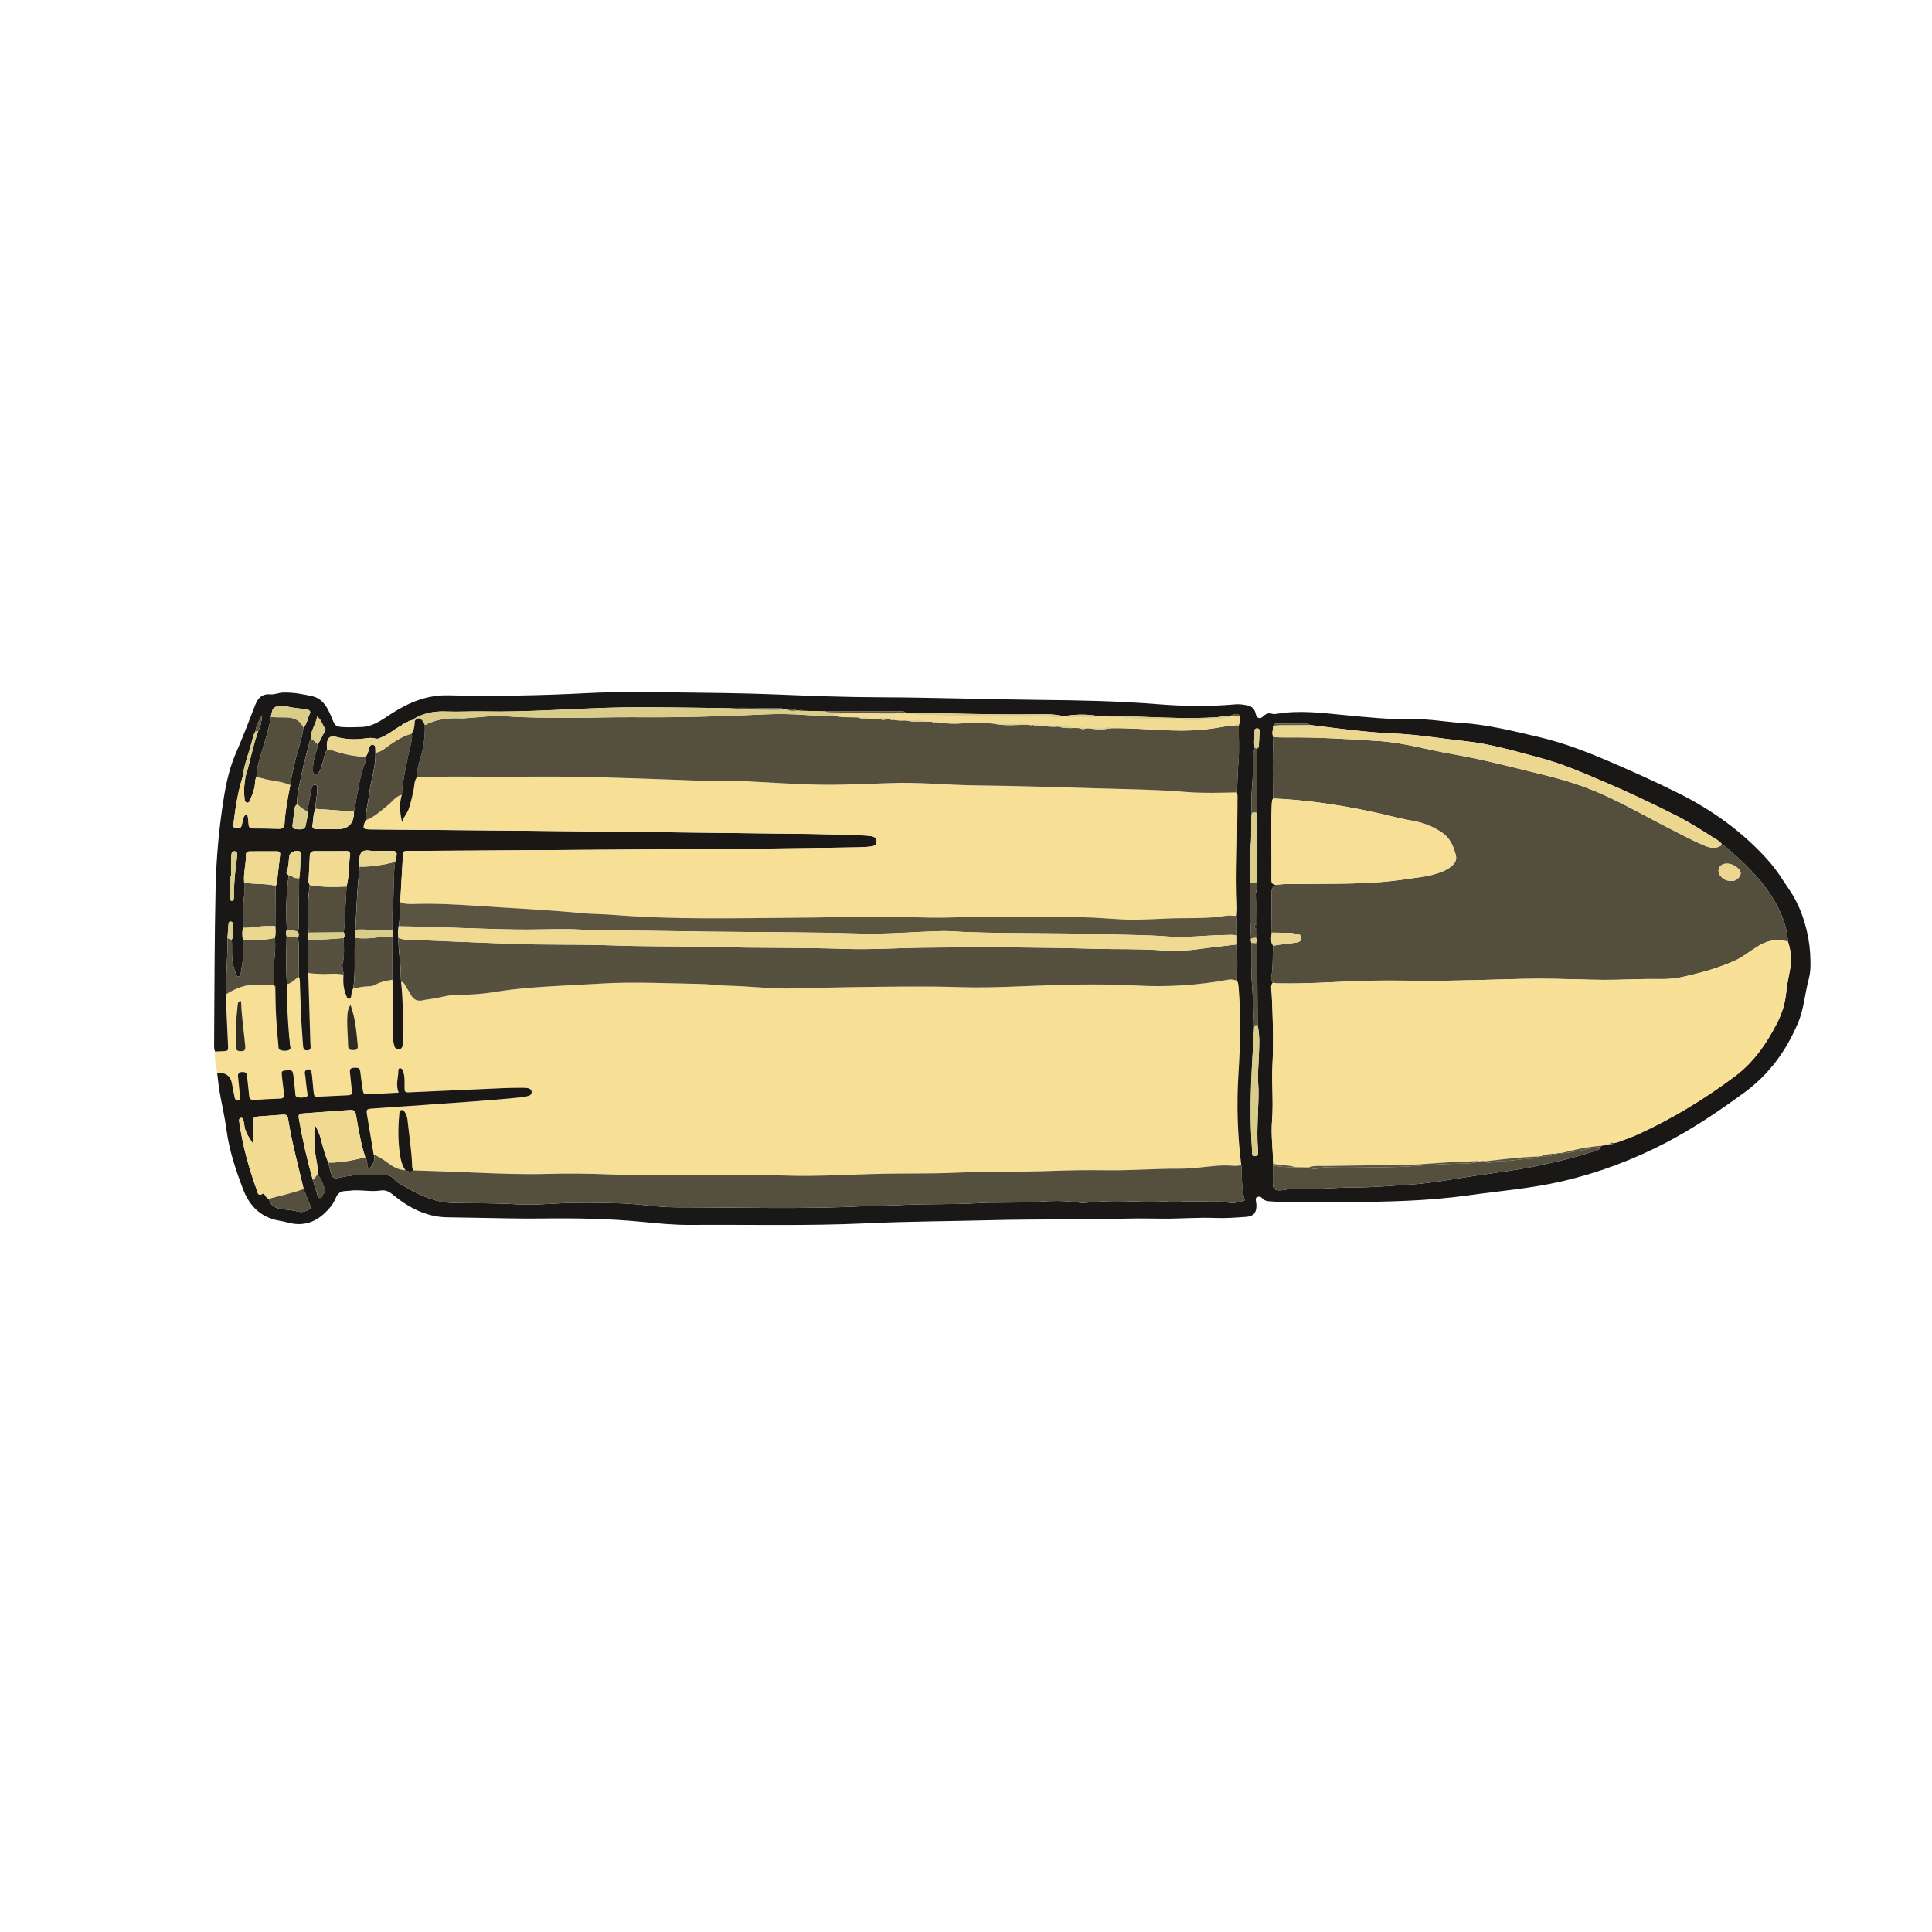 <?xml version="1.0" encoding="UTF-8"?><svg id="Capa_1" xmlns="http://www.w3.org/2000/svg" width="875.95mm" height="875.95mm" viewBox="0 0 2483 2483"><defs><style>.cls-1{fill:#554f3d;}.cls-1,.cls-2,.cls-3,.cls-4,.cls-5,.cls-6,.cls-7,.cls-8,.cls-9,.cls-10,.cls-11,.cls-12,.cls-13,.cls-14,.cls-15{stroke-width:0px;}.cls-2{fill:#f8e096;}.cls-3{fill:#2e2b22;}.cls-4{fill:#dacc89;}.cls-5{fill:#55503e;}.cls-6{fill:#5a5441;}.cls-7{fill:#f7df96;}.cls-8{fill:#534e3d;}.cls-9{fill:#56503e;}.cls-10{fill:#f0da92;}.cls-11{fill:#ecd791;}.cls-12{fill:#191816;}.cls-13{fill:#f2db93;}.cls-14{fill:#f7e096;}.cls-15{fill:#544f3d;}</style></defs><path class="cls-14" d="M279.17,1379.24c-1.23-9.25-4.18-18.34-2.75-27.85,2.98-.13,5.96-.24,8.93-.38,8.21-.36,8.09-.36,7.7-8.32-1.05-21.52-1.99-43.05-2.98-64.58,12.86-8.14,26.37-13.75,42.12-12.32,6.57.6,13.23.09,19.85.09l.07.06c-.09,1.26.7,1.87,1.71,2.31.28,11.95.28,23.91.91,35.84.68,12.92,1.88,25.82,2.98,38.71.21,2.52-.29,5.81,2.89,6.8,3.5,1.09,7.48,1.28,10.76-.14,3.66-1.58,1.17-5.26,1.17-7.99,0-2.97-.58-5.94-.83-8.92-1.93-22.49-3.21-45-2.9-67.58,6.3-1.33,10.13-6.66,15.47-9.56,1.57,4.16,1.15,8.55,1.33,12.85.6,14.3.91,28.61,1.63,42.91.55,10.97,1.61,21.91,2.28,32.87.24,3.99,1.54,6.31,6.02,5.79,4.62-.53,3.6-3.89,3.59-6.76,0-1-.19-1.99-.22-2.99-.91-29.94-1.81-59.87-2.71-89.81,4.85,1.21,9.81,1,14.74,1.35,10.19.72,20.47-1.48,30.58,1.03,0,1.32.05,2.65-.03,3.96-.52,8.04.63,15.81,3.81,23.24.76,1.76,1.32,4.13,3.83,3.72,1.79-.3,2.22-2.28,2.44-3.93.43-3.28.87-6.55,2.55-9.49,6.9-.89,13.67-2.7,20.75-2.53,2.52.06,5.29-.95,7.58-2.16,6.91-3.64,14.36-5.12,21.94-6.24,1.61,4.87,1.08,9.91.86,14.84-.87,18.93-.55,37.85,0,56.77.09,2.98-.08,6.09.71,8.9,1.01,3.57.86,8.84,6.39,8.69,5.49-.14,5.3-5.09,5.8-8.9.44-3.28.58-6.64.46-9.95-.84-22.57-.41-45.19-2.98-67.68,3.23.2,4.22,2.86,5.58,5.11,2.24,3.7,4.67,7.31,6.66,11.14,3.63,7.02,9.18,9.15,16.62,7.26,1.61-.41,3.26-.72,4.91-.9,14.23-1.5,27.98-6.66,42.42-6.22,13.4.41,26.59-.97,39.79-2.76,8.57-1.16,17.1-2.71,25.69-3.7,37.73-4.32,75.7-5.36,113.57-7.68,43.25-2.64,86.55-.35,129.82.4,11.3.2,22.58,2.01,33.88,2.22,27.97.51,55.79,4.25,83.81,3.6,24.97-.57,49.95-1.36,74.91-1.67,46.96-.58,93.96-1.56,140.91-.03,25.34.82,50.61.02,75.89-1,50.27-2.04,100.57-3.81,150.83-1.07,39.81,2.17,79.16-.34,118.27-7.62,3.91-.73,7.17.54,10.7,1.23,1.62,2.65,1.86,5.6,2.11,8.61,3.09,36.92,2.16,73.85-.19,110.74-2.5,39.33-1.33,78.51,3.57,117.6-4.86,1.84-9.89,1.08-14.84.84-7.01-.35-13.96-.08-20.94.64-14.56,1.49-29.11,3.44-43.76,3.37-30.98-.15-61.88,2.46-92.87,2.02-22.97-.32-45.98-.09-68.94.76-42.58,1.58-85.2.6-127.79,2.46-31.25,1.36-62.58.6-93.87,1.28-41.58.9-83.11,3.77-124.76,2.26-28.61-1.04-57.28-1.03-85.92-.91-45.96.19-91.93,1.38-137.87-.52-26.63-1.1-53.26-1.42-79.88-.67-31.64.89-63.21-.36-94.8-1.71-25.93-1.11-51.87-1.88-77.8-2.8-.97-1.75-1.59-3.54-1.65-5.62-.55-19.56-3.84-38.85-5.81-58.26-.33-3.31-1.06-6.54-2.71-9.5-1.14-2.04-2.36-4.46-4.99-4.18-2.99.33-2.79,3.21-3,5.44-1.64,17.55-1.65,35.07.98,52.53,1.04,6.92,2.94,13.6,6.95,19.49-7.78-.55-14.65-3.58-20.74-8.21-6.3-4.79-13.01-8.82-20.09-12.29-2.75-16.43-5.57-32.84-8.22-49.28-1.43-8.83-1.31-9,7.37-9.63,22.93-1.66,45.87-3.1,68.8-4.78,40.86-2.99,81.77-5.43,122.52-9.72,2.96-.31,5.91-.99,8.78-1.78,2.5-.68,4.02-2.64,3.82-5.2-.19-2.59-2.17-4.14-4.6-4.61-2.27-.44-4.63-.56-6.95-.54-7.66.04-15.33.02-22.98.36-40.27,1.74-80.54,3.61-120.82,5.38-8.09.36-8,.24-7.96-7.63.04-6.98.45-14.04-2.36-20.7-.67-1.58-1.86-2.8-3.83-2.45-1.74.31-1.74,1.87-1.76,3.11-.11,9.16-3.8,18.23.46,28.16-13.41.7-25.67,1.42-37.93,1.94-7.28.3-7.46.12-8.66-7.58-1.12-7.24-1.99-14.51-2.9-21.78-.68-5.41-4.57-4.61-8.27-4.54-3.84.07-5.4,1.82-4.97,5.63.78,6.95,1.45,13.91,2.18,20.86.9,8.48.91,8.54-7.18,8.97-11.31.6-22.63,1.11-33.94,1.62-6.86.3-6.97.28-7.82-6.89-.74-6.28-1.1-12.61-1.78-18.9-.86-8.03-2.22-10.07-6.13-8.89-5.32,1.61-2.7,6.08-2.49,9.24.46,6.97,1.6,13.89,2.42,20.84.19,1.58.88,3.75-.8,4.51-3.71,1.66-7.83,1.65-11.72.88-3.49-.69-2.76-4.09-3.05-6.6-.82-6.95-1.37-13.93-2.28-20.86-.97-7.35-1.77-7.8-9.92-6.98-5.39.55-5.63.89-4.78,8.31.83,7.28,1.65,14.57,2.66,21.83.61,4.36-1.1,5.92-5.43,6.06-10.98.36-21.97.96-32.93,1.72-4.9.34-6.33-1.94-6.66-6.39-.6-7.96-1.84-15.88-2.44-23.84-.31-4.19-1.87-5.79-6.18-5.69-4.41.1-5.97,1.85-5.5,6.08.94,8.6,1.8,17.22,2.6,25.84.19,2.03-.03,4.14-2.69,4.48-2.37.3-3.76-.99-4.21-3.24-1.19-5.87-2.43-11.74-3.44-17.65q-2.74-15.95-19.1-13.99ZM308.82,1286.18c-3.32,1.3-3.28,4.45-3.53,6.79-1.04,9.87-1.88,19.79-2.27,29.7-.29,7.62.32,15.26.31,22.89,0,3.77,1.49,5.35,5.31,5.37,5.73.04,7.04-.85,6.48-6.97-1.71-18.83-4.65-37.55-5.27-56.48-.01-.45-.69-.89-1.05-1.31ZM450.55,1291.61c-3.65,5.05-3.76,9.36-4.06,13.58-.92,13.01.77,25.96.91,38.95.06,5.54,3.41,5.38,7.34,5.4,4.8.02,5.38-2.64,5.01-6.51-1.65-16.87-2.87-33.82-9.19-51.43Z"/><path class="cls-12" d="M396.18,1250.27c.9,29.94,1.8,59.87,2.71,89.81.03,1,.21,1.99.22,2.99.01,2.88,1.02,6.23-3.59,6.76-4.48.51-5.77-1.81-6.02-5.79-.67-10.96-1.73-21.9-2.28-32.87-.71-14.29-1.03-28.61-1.63-42.91-.18-4.3.24-8.68-1.33-12.85-.1-5.6-.12-11.2-.31-16.8-.38-11.18.83-22.4-.92-33.54,1.1-2.68,1.43-5.32-.32-7.88,1.68-3.77,1.12-7.78,1.17-11.71.22-18.46.4-36.92.59-55.38.21-.33.21-.65-.02-.98,1.97-10.18.96-20.58,2.36-30.8.18-1.33.33-2.62-.91-3.6-3.99-3.17-13.1.12-13.97,5.01-1.21,6.79-.5,13.87-3.49,20.4-1.02,2.23,1.01,3.57,2.69,4.7-3.42,23.23-3.78,46.56-2.44,69.95-1.43,2.87-1.28,5.79-.28,8.74-.46,20.49-1.16,40.98.38,61.45-.31,22.58.98,45.1,2.9,67.58.26,2.98.83,5.95.83,8.92,0,2.73,2.49,6.41-1.17,7.99-3.28,1.42-7.26,1.23-10.76.14-3.18-.99-2.68-4.29-2.89-6.8-1.09-12.9-2.3-25.79-2.98-38.71-.62-11.93-.63-23.89-.91-35.84.15-1.31-.33-2.14-1.71-2.3,0,0-.07-.06-.07-.06.15-11.29-.56-22.67.71-33.83,1.02-8.99,1.29-17.8.61-26.74,1.12-5,.73-10.05.47-15.09.09-17.3.17-34.61.26-51.91.56-.8,1.53-1.56,1.63-2.42,1.49-12.49,2.86-25,4.28-37.5.34-3.01-1.2-4.28-4.01-4.28-11.6,0-23.2.06-34.81.03-3.19,0-5.09,1.21-5.06,4.59.13,11.94-3.49,23.64-2.3,35.64-.02,6.25.64,12.59-.19,18.73-1.78,13.09-1.89,26.17-1.33,39.31-1.14,5.1-1.1,10.21-.12,15.33-.09,7.99-.45,16-.18,23.98.23,6.76-2.32,13.09-2.42,19.77-.02,1.61-1.05,3.29-2.92,3.56-2.09.3-2.88-1.53-3.41-3.01-1.22-3.43-2.25-6.94-3.21-10.45-3.04-11.1-1.24-22.53-2.17-33.77,3.07-6.22,1.46-12.89,1.75-19.37.09-2-.95-4.12-3.33-4-2.62.13-2.52,2.62-2.69,4.5-.49,5.56-.85,11.13-1.26,16.7.37,24.19-1.95,48.3-2.27,72.47.99,21.53,1.93,43.06,2.98,64.58.39,7.97.51,7.96-7.7,8.32-2.98.13-5.96.25-8.93.38-1.26-2.83-1.26-5.86-1.23-8.85.54-67.3.41-134.62,1.94-201.9.9-39.27,4.56-78.47,10.86-117.33,3.1-19.11,7.53-37.79,15.32-55.71,8.76-20.15,16.68-40.66,24.56-61.18,3.63-9.46,8.86-15.04,19.96-14.07,5.13.45,10.46-2.07,15.73-2.26,13.06-.47,25.94,1.94,38.53,4.87,9.03,2.1,15.34,9.04,19.64,17.24,2.62,5,4.7,10.3,6.86,15.53,1.52,3.68,3.72,5.75,8.01,6.31,8.96,1.16,17.81.45,26.76.33,15.61-.21,26.61-8.63,38.57-16.43,22.58-14.73,46.31-25.03,74.57-24.34,59.28,1.45,118.58.25,177.83-2.8,37.28-1.92,74.63-1.43,111.94-.97,43.97.54,87.97.87,131.9,2.68,43.62,1.8,87.24,3.45,130.89,3.6,69.64.24,139.24,2.74,208.88,3.4,49.57.47,99.23,1.43,148.77,5.42,33.52,2.7,67.22,3.27,100.83.29,5.03-.45,9.91.21,14.86,1.16,6.32,1.21,9.97,4.32,11.38,10.8,1.32,6.08,5.35,7.53,9.69,3.4,3.58-3.4,6.89-4.72,11.62-3.23,1.8.57,3.99.32,5.93,0,28.66-4.8,57.16-1.25,85.69,1.52,30.17,2.93,60.32,6.09,90.74,5.47,20.02-.41,39.82,3.38,59.76,4.63,34.45,2.17,67.7,10.52,101.12,18.37,31.3,7.35,60.96,18.85,90.43,31.47,30.03,12.85,59.77,26.29,88.95,40.87,42.67,21.31,80.97,48.82,113.17,84.3,8.07,8.89,15.13,18.6,21.61,28.72,2.7,4.2,5.55,8.3,8.31,12.46,10.39,15.71,17.03,32.95,21.34,51.23,3.08,13.05,4.58,26.22,4.7,39.6.07,7.37-.17,14.71-2.1,21.83-5.14,18.94-6.25,38.88-14.03,57.16-15.17,35.63-37.13,65.89-68.71,89.02-32.3,23.66-65.35,46.03-100.9,64.56-42.73,22.28-87.43,39.03-134.51,49.85-39.11,8.99-78.98,12.13-118.55,17.7-52.94,7.46-106.18,8.58-159.52,8.69-24.97.05-49.95,1.03-74.93.42-7.98-.2-15.95-1-23.92-1.51-3.2-.2-5.63-1.78-7.75-4.07-1.83-1.99-4.28-2.14-6.43-1.06-2.14,1.07-1.56,3.4-1.3,5.38.21,1.65.54,3.3.57,4.96.17,9.64-3.61,14.3-13.39,14.98-12.94.9-25.95,1.96-38.88,1.43-22.36-.91-44.63.99-66.94.89-15.33-.07-30.67-.51-45.98-.09-58.61,1.6-117.25.51-175.88,2.03-53.28,1.38-106.6,1.51-159.85,3.99-75.61,3.53-151.26,1.54-226.88,2.06-20.65.14-41.26-1.91-61.82-3.92-43.18-4.23-86.45-4.85-129.8-4.28-29.64.38-59.3-.64-88.96-1.04-10.65-.15-21.31-.27-31.96-.51-26.99-.61-49.39-12.56-69.56-29.19-5.05-4.16-9.48-6.22-16.05-5.21-12.91,1.99-25.93-1.53-38.91.14-1.98.25-3.98.34-5.98.44-5.87.27-9.83,2.8-12.15,8.54-1.72,4.27-4.14,8.45-7.06,12-14.14,17.19-31.47,26.16-54.31,20.11-3.54-.94-7.12-1.79-10.73-2.37-23.79-3.83-38.82-18.57-47.03-40.02-9.52-24.87-18.05-50.2-21.54-76.81-2.13-16.19-5.88-32.06-8.7-48.11-1.44-8.19-2.2-16.5-3.27-24.75q16.41-1.97,19.1,13.99c1.01,5.91,2.26,11.77,3.44,17.65.45,2.25,1.84,3.54,4.21,3.24,2.66-.34,2.88-2.45,2.69-4.48-.8-8.62-1.66-17.23-2.6-25.84-.46-4.23,1.1-5.98,5.5-6.08,4.31-.1,5.87,1.5,6.18,5.69.6,7.96,1.84,15.88,2.44,23.84.33,4.44,1.77,6.73,6.66,6.39,10.96-.76,21.95-1.36,32.93-1.72,4.33-.14,6.04-1.7,5.43-6.06-1.01-7.26-1.83-14.54-2.66-21.83-.84-7.42-.61-7.76,4.78-8.31,8.14-.82,8.95-.37,9.92,6.98.91,6.93,1.46,13.92,2.28,20.86.3,2.5-.43,5.91,3.05,6.6,3.89.77,8.01.79,11.72-.88,1.69-.76.99-2.92.8-4.51-.82-6.95-1.96-13.87-2.42-20.84-.21-3.16-2.83-7.64,2.49-9.24,3.9-1.18,5.26.86,6.13,8.89.68,6.29,1.04,12.62,1.78,18.9.85,7.16.97,7.19,7.82,6.89,11.32-.5,22.63-1.02,33.94-1.62,8.09-.43,8.08-.49,7.18-8.97-.74-6.95-1.4-13.91-2.18-20.86-.43-3.8,1.13-5.56,4.97-5.63,3.69-.06,7.59-.87,8.27,4.54.91,7.27,1.78,14.55,2.9,21.78,1.2,7.69,1.38,7.88,8.66,7.58,12.26-.51,24.52-1.24,37.93-1.94-4.25-9.92-.57-18.99-.46-28.16.02-1.24.01-2.8,1.76-3.11,1.96-.35,3.16.87,3.83,2.45,2.81,6.65,2.4,13.72,2.36,20.7-.04,7.87-.14,7.98,7.96,7.63,40.27-1.77,80.54-3.63,120.82-5.38,7.65-.33,15.32-.31,22.98-.36,2.32-.01,4.68.1,6.95.54,2.43.47,4.41,2.02,4.6,4.61.19,2.56-1.32,4.52-3.82,5.2-2.88.79-5.82,1.47-8.78,1.78-40.76,4.3-81.66,6.73-122.52,9.72-22.93,1.68-45.87,3.12-68.8,4.78-8.68.63-8.79.79-7.37,9.63,2.66,16.44,5.47,32.86,8.22,49.28,2.68,5.96-.2,10.84-3.13,15.67-.69,1.13-1.71,2.05-3.25,1.64-1.63-.43-1.81-1.9-1.78-3.16.07-3.72-.2-7.29-2.63-10.35-1.78-6.39-3.9-12.7-5.28-19.17-2.48-11.7-4.72-23.46-6.64-35.26-.79-4.86-2.52-6.82-7.75-6.39-19.54,1.61-39.12,2.7-58.66,4.27-7.63.61-7.94,1.13-6.67,8.52,4.46,25.89,10.34,51.46,17.49,76.73,1.95,6.29,3.94,12.56,5.81,18.87.55,1.86.36,4.3,2.81,4.7,3.01.48,3.7-2.31,4.69-4.26,1.18-2.31,3.56-4.83,2.28-7.32-3.09-6.02-3.8-13.31-9.36-18.03,1.18-10.08-2.25-19.67-3.14-29.54-1.05-11.71-1.57-23.4-.73-35.29,3.46,5.74,6.22,11.49,7.83,17.78,2.7,10.57,5.56,21.1,9.77,31.2,1.06,4.17,1.97,8.39,3.23,12.51,2.3,7.48,3.89,8.49,11.6,6.77,11.08-2.48,22.21-3.82,33.59-3.28,5.98.28,12.01.33,17.98-.09,7.58-.53,14.31-.15,19.7,6.61,2.56,3.21,6.96,5.03,10.68,7.22,19.6,11.58,39.88,21.49,63.24,22.07,26.93.67,53.86-.01,80.8,1.71,18.87,1.21,37.84-.15,56.8-1.17,23.59-1.27,47.3-.65,70.95-.17,12.26.25,24.6,1,36.75,2.35,14.21,1.58,28.54,2.94,42.65,2.92,79.9-.07,159.83,2.67,239.71-1.4,16.92-.86,33.86-.73,50.81-1.63,31.52-1.68,63.17-.3,94.76-2.22,24.88-1.52,49.83-.03,74.81-1.71,19.12-1.29,38.57-2.18,57.78,1.08,3.22.55,6.67.25,9.96-.14,26.9-3.16,53.91-1.87,80.78-.74,9.15.39,18.45-2.57,27.48.69,20.88-3.09,41.88-.77,62.81-1.28,2.3-.06,4.66.25,6.9.78,8.05,1.9,15.74.87,23.97-2.43-3.42-13.37-3.9-26.92-3.8-40.52.01-1.65-.34-3.3-.53-4.95-4.9-39.09-6.07-78.27-3.57-117.6,2.35-36.9,3.28-73.82.19-110.74-.25-3.01-.49-5.96-2.11-8.61.66-15.48.46-30.96-.04-46.44-.01-3.83-.03-7.66-.04-11.49.07-8.37.59-16.74-.45-25.09.17-3.66.61-7.33.48-10.97-1.59-45.96.64-91.91.53-137.86,0-3.33.33-6.67-.63-9.93.92-12.86.77-25.73,1.93-38.63,1.42-15.79.36-31.81.37-47.73,0,0,.07-.06.07-.06,1.34-.31,1.79-1.17,1.55-2.46-.01-2.5-.02-5-.03-7.5.15-.71.29-1.41.44-2.12-3.95-3.65-8-2.47-12.08-.25l.05.66c-6.04-1.05-11.85,1.01-17.79,1.41-33.18,2.22-66.33.57-99.49-.6-13.57-.48-27.1-2.46-40.71-.84-4.66-.68-9.33-.88-14.01-.28-13.35-2.15-26.7-2.11-40.06-.04-1.97-.02-3.93-.05-5.9-.07-10.44-2.29-21.06-2.1-31.62-1.96-56.16.73-112.28-1.11-168.42-2.12-2.83-2.56-6.31-1.59-9.53-1.62-16.28-.16-32.56-.26-48.84-.25-15.27,0-30.54.17-45.81.26-9.25-.23-18.5-.46-27.75-.69-1.35-1.63-2.75-1.64-4.2-.15-1.28-.08-2.55-.16-3.83-.23-3.85-2.3-7.97-1.54-12.07-1.09-1.32-.07-2.65-.14-3.97-.2-1.18-.53-2.37-1.52-3.55-1.51-22.87.2-45.74-1.5-68.61-.15-21.3-.31-42.59-.71-63.89-.89-23.62-.2-47.25-.58-70.87-.18-60.23,1.02-120.33,6.43-180.64,5.14-15.3-.33-30.64.8-45.92.15-16.35-.7-31.52,1.84-45.19,11.24-.61-.17-1.06.01-1.37.56-1.66-.15-3.01.36-3.94,1.8-1.68.01-2.96.83-4.04,2.03-1.67-.12-2.84.6-3.56,2.1-8.33,4.05-15.15,10.59-23.69,14.32-3.34,1.46-6.66,3.75-10.33,2.7-5.69-1.64-11.19-.3-16.7.31-11.33,1.24-22.42.52-33.44-2.34-7.53-1.95-11,.39-12.03,8.29-.33,2.57.19,5.25.32,7.88-3.86,5.59-4.1,12.42-6.29,18.58-1.32,3.7-1.95,7.69-4.41,10.9-1.2,1.57-2.75,3.13-4.98,2.3-1.62-.6-2.47-2.17-2.59-3.91-.26-3.61.12-7.15.53-10.77.94-8.19,5.28-15.58,5.26-23.93,4.35-4.63,5.74-10.98,9.33-16.04,1.04-1.47,1.51-3.16.32-4.56-3.54-4.17-4.07-10.31-10.12-15.06-1.33,10.86-9.38,18.47-7.55,29.2-1.64.92-1.85,2.54-2.25,4.18-3.21,12.87-7.09,25.61-9.6,38.61-2.62,13.61-6.86,27.03-6.27,41.15-2.73,1.41-3.15,4.09-3.5,6.69-.79,5.88-1.5,11.77-2.15,17.66-.36,3.25-1.25,6.62,3.93,7.23,8.48,1.01,12.02.11,12.83-5.06.91-5.79,2.98-11.52,2-17.54,1.71-9.35,3.32-18.72,5.19-28.04.56-2.79,1.26-6.82,4.9-6.29,3.97.58,2.58,4.77,2.55,7.47-.11,7.86-2.73,15.55-1.86,23.51-3.7,6.24-2.75,13.42-4.08,20.14-.87,4.37,1.15,5.92,5.42,5.87,8.59-.11,17.19.07,25.78.14q22.34.18,22.01-22.64c3.94-17.79,5.75-36.01,11.06-53.54,1.71-5.65,4.82-11.07,4.02-17.34,1.98-1.93,2.64-4.5,3.47-7,1.1-3.33,1.38-8.59,5.66-8.08,4.55.54,2.94,5.79,3.37,9.21.04.33.02.66.03.99.56,17.35-5.46,33.72-7.58,50.65-1.51,12.05-4.87,23.84-4.98,36.08-4.33,11.09-3.86,11.82,7.65,11.92,1,0,2-.02,3,0,53.31.45,106.62.82,159.93,1.37,112.28,1.15,224.57,2.23,336.84,3.69,43.64.57,87.3.61,130.92,2.65,3.66.17,7.35.29,10.96.85,3.83.58,7.36,2.31,7.41,6.76.05,4.52-3.43,6.24-7.35,6.65-5.3.55-10.63.97-15.95,1.05-43.64.65-87.29,1.41-130.94,1.74-123.28.94-246.56,1.69-369.84,2.5-25.66.17-51.32.21-76.97.4-7.28.05-7.41.19-7.82,6.92-1.19,19.62-2.27,39.24-3.39,58.86-.99,10.34.16,20.82-2.08,31.07-.66,5.06-.92,10.12-.14,15.19-.39,11.84,1.52,23.57,2.4,35.3.53,6.98.42,13.96.94,20.92,2.57,22.49,2.14,45.11,2.98,67.68.12,3.31-.02,6.67-.46,9.95-.51,3.81-.31,8.76-5.8,8.9-5.53.14-5.38-5.13-6.39-8.69-.79-2.81-.62-5.92-.71-8.9-.55-18.92-.87-37.84,0-56.77.23-4.93.75-9.97-.86-14.84-.11-18.36-.21-36.72-.32-55.09,2.29-2.8,2.07-5.63.09-8.47.1-8.92-.62-17.94.45-26.74,2.48-20.32.4-40.84,3.26-61.11.61-2.57,1.3-5.13,1.82-7.73.93-4.66-.77-6.72-5.79-6.49-6.97.31-13.99-.29-20.94.18-6.19.41-13.96-2.95-18.17,1.75-3.97,4.42-2.35,12.08-2.67,18.37-.02,7.29-1.34,14.47-1.91,21.68-1.55,19.74-2.26,39.55-3.3,59.33-1.21,3.5-1.09,7.06-.46,10.64-1.44,21.51,1,43.16-2.32,64.61-1.68,2.94-2.12,6.21-2.55,9.49-.22,1.65-.65,3.63-2.44,3.93-2.51.42-3.07-1.96-3.83-3.72-3.18-7.43-4.32-15.19-3.81-23.24.08-1.32.02-2.64.03-3.96.22-4.91-2.21-9.6-1.01-14.62,2.56-10.73,1.56-21.61,1.18-32.46,1.81-2.41,1.84-4.85.18-7.35.37-3.92.85-7.84,1.08-11.77.89-15.7,1.71-31.4,2.55-47.1,3.49-13.24,2.6-26.97,4.48-40.39.56-3.99-1.68-5.21-5.28-5.18-13.25.1-26.51.26-39.76.11-4.67-.05-6.53,1.73-6.69,6.34-.37,10.59-1.01,21.17-1.62,31.75-.12,2.12.56,3.88,1.72,5.54-3.35,20.29-2.69,40.7-1.78,61.11-1.52,2.99-1.74,6.04-.39,9.16,0,14.16.01,28.31.02,42.47ZM2058.74,1472.48c1.14.51,2.18.42,3.08-.5,2.17-1.24,4.56-1.46,6.99-1.5,1.96.39,3.83.41,5.22-1.37,1.95-.41,3.91-.83,5.86-1.24,1.2.35,1.89-.19,2.23-1.3,7.9-2.43,15.6-5.36,23.13-8.79,44.06-20.07,85.06-45.21,123.89-74.08,24.41-18.15,41.13-42.25,54.74-68.83,6.1-11.91,10.15-24.63,11.58-37.98,1.07-9.94,2.84-19.72,4.84-29.5,2.57-12.56,1.66-25.02-2.39-37.22-1.28-18.58-7.83-35.83-16.89-51.47-13.36-23.05-31.62-42.57-51.67-60.09-5.1-4.46-9.66-10.01-16.28-12.67-1.43-4.21-5.36-5.85-8.64-7.94-16.3-10.37-32.55-20.92-49.79-29.64-30.9-15.64-62.17-30.51-94.08-44.06-27-11.46-53.8-23.18-82.3-30.65-30.93-8.1-61.59-17.43-93.51-20.91-31.43-3.43-62.59-8.76-94.34-10.1-35.59-1.5-70.98-6.51-106.36-10.84-1.16-.55-2.31-1.55-3.47-1.57-13.49-.16-26.98-.18-40.47-.19-1.75,0-3.16.74-3.66,2.61-.37,4.92-2.27,9.84.06,14.75-1.17,26.26-.72,52.53-.37,78.8-1.63,2.68-1.58,5.69-1.7,8.67-1.22,31.81.09,63.63-.41,95.44-.1,6.34,3.09,7.06,7.91,6.74-6.02,1.8-7.64,3.36-7.74,11.21-.22,16.78.16,33.56.29,50.34-.52,5.74-2.24,11.62,1.83,16.86-1.13,12.72.12,25.56-2.12,38.25-.52,2.97-1.26,6.62,1.72,9.24-3.69,4.06-1.79,8.93-1.57,13.35,1.58,30.91,2.49,61.78,1,92.75-1.14,23.57,1.37,47.23-.51,70.8-1.49,18.68,1.04,37.18,1.48,55.77-.11.8-.23,1.59-.34,2.39-.04,7.32-.16,14.64-.11,21.95.06,8.12,1.87,10.05,9.96,9.85,4.28-.11,8.55-1.62,12.79-1.5,27.93.78,55.75-2.16,83.64-2.22,23.56-.05,46.99-2.17,70.47-3.7,27.18-1.77,53.83-6.97,80.63-10.93,27.46-4.06,55.07-7.39,82.31-13.08,25.01-5.22,49.81-11.08,74.06-19.15,2.68-.89,6.11-1.11,7-4.8.49-.62.98-1.24,1.47-1.85l.54-.09ZM1615.98,961.94c1.38-.12,1.9-.92,1.78-2.24.32-6.55.58-13.1,1-19.65.15-2.36-.45-3.78-3.03-3.9-2.54-.12-3.57,1.18-3.44,3.56.39,7.18-1.46,14.39.37,21.54-2.21,7.02-2.74,14.2-2.64,21.53.1,7.6.15,15.25-.47,22.81-1.07,13.09-1.95,26.15-.8,39.27-1.6,13.87.02,27.86-1.35,41.7-1.58,15.9-1.09,31.75-.14,47.62-1.91,3.04-.9,6.42-1.01,9.63-.72,20.7.8,41.35,1.67,62.01-.66,2.01-.32,3.98.27,5.94.1,15.93-.54,31.9.5,47.77,1.24,18.8,2.65,37.58,3.12,56.42-.19.65-.16,1.29.11,1.91-1.37,25.26-3.08,50.5-4.02,75.78-1.05,28.28-.82,56.59,1.27,84.84.21,2.81-1.22,7.78,4.04,7.4,4.66-.34,3.63-4.68,3.64-7.91,0-.33-.02-.67-.06-1-1.42-13.63-.71-27.26-.35-40.91.37-14.3,1.63-28.62.61-42.92-.83-11.68.28-23.26.74-34.9.54-13.59,1.49-27.26-1.51-40.75.19-.52.19-1.04,0-1.56-.16-31.14-.29-62.29-.55-93.43-.03-3.51,1.2-7.33-1.52-10.5.75-2.22.99-4.45.02-6.68-.05-3.78-.1-7.56-.15-11.35,2.46-1.99,2.46-3.98,0-5.97.01-12.61.36-25.24-.12-37.83-.2-5.25,3.48-10.31.49-15.56.26-3.27.76-6.54.75-9.82-.09-26.69-1.06-53.38.18-80.07.19-27.59.38-55.18.56-82.77l.05-.02ZM328.18,940.23c-2.93,4.51-3.68,9.84-5.03,14.83-3.86,14.28-9.61,28.08-11.15,42.95-6.36,19.71-9.41,40.07-11.92,60.53-.33,2.66-.59,5.6,3.33,5.91,3.05.24,6.17.37,7.18-3.55.58-2.25.95-4.56,1.57-6.8.86-3.11,1.06-6.72,5.79-7.89.55,4.29,1.4,8.43,1.51,12.59.11,4.13,1.49,6.02,5.85,6,10.97-.05,21.94-.01,32.9.41,5.25.2,7.2-2.13,7.49-6.92.99-16.65,4.21-32.97,7.39-49.29,1.72-13.07,4.86-25.79,8.23-38.55,3.09-11.72,7.25-23.24,8.74-35.37,4.75-4.68,4.91-11.48,7.82-17.02,1.96-3.72.17-5.63-3.48-6.26-8.18-1.42-16.52-1.73-24.66-3.6-3.49-.8-7.28-.31-10.94-.38-4.91-.09-8.34,1.65-9.24,7-.38,2.27-1.62,4.38-1.27,6.8-3.28,17.99-9.26,35.24-14.34,52.74-2.3,7.94-4.22,16.05-4.37,24.42-1.72,2.65-1.66,5.71-1.92,8.67-.65,7.42-3.38,14.18-6.47,20.83-.68,1.47-1.08,3.38-3.1,3.42-2.49.05-3.49-2.02-3.69-3.94-.49-4.61-.9-9.29-.7-13.91.23-5.29,1.16-10.54,1.78-15.81,1.13-3.76,2.37-7.49,3.36-11.29,4.11-15.82,7.52-31.83,13.05-47.26,3.48-6.34,4.42-13.31,4.89-20.5-3.64,6.8-7.67,13.37-8.59,21.25ZM390.26,1528.05c-7.05-30.14-15.28-60.02-20.09-90.65-.7-4.46-3.1-5.19-6.96-4.86-8.96.78-17.95,1.3-26.92,1.99-11.68.91-11.48.93-10.94,12.41.36,7.71.07,15.45.07,23.17-4.67-7.35-10.14-14.06-11.22-22.85-.32-2.64-.8-5.27-1.43-7.86-.41-1.68-1.39-3.14-3.5-2.58-2.04.54-2.09,2.26-1.95,3.96.05.66.21,1.32.3,1.98,4.31,29.44,11.97,58.04,22.18,85.95,1.16,3.17,1.28,9.58,8.06,5.33,1.27-.8,2.23,1.04,2.83,2.17,1.14,2.15,2.61,3.85,5.08,4.45,1.79,8.91,8.04,12.23,16.3,13.26,7.2.9,14.52,1.44,21.5,3.23,5.17,1.33,9.02-.4,13.18-2.49,2.54-1.28,3.06-2.87,1.89-5.61-2.97-6.93-5.61-14-8.38-21.01ZM296.96,1126.51c-.23,0-.47,0-.7,0,0,2.66.07,5.33-.01,7.99-.2,6.66-.56,13.31-.64,19.97-.02,1.55.55,3.56,2.79,3.29,1.48-.18,1.88-1.72,2.07-3.03.19-1.31.22-2.65.21-3.98-.16-15.7,1.6-31.25,3.65-46.78.3-2.3.36-4.64.39-6.96.02-1.49-.9-2.54-2.31-2.81-1.68-.32-3.71-.19-4.33,1.53-.77,2.13-1.05,4.52-1.08,6.81-.12,7.99-.05,15.98-.05,23.97Z"/><path class="cls-9" d="M1589.82,1213.77c.49,15.48.7,30.96.04,46.44-3.53-.69-6.79-1.96-10.7-1.23-39.1,7.27-78.46,9.78-118.27,7.62-50.26-2.74-100.56-.97-150.83,1.07-25.28,1.02-50.55,1.82-75.89,1-46.96-1.52-93.95-.55-140.91.03-24.96.31-49.94,1.1-74.91,1.67-28.02.64-55.84-3.1-83.81-3.6-11.3-.2-22.58-2.02-33.88-2.22-43.27-.75-86.57-3.04-129.82-.4-37.87,2.31-75.84,3.35-113.57,7.68-8.59.98-17.11,2.54-25.69,3.7-13.2,1.79-26.39,3.17-39.79,2.76-14.44-.44-28.19,4.71-42.42,6.22-1.65.17-3.3.49-4.91.9-7.44,1.89-12.99-.24-16.62-7.26-1.98-3.84-4.41-7.44-6.66-11.14-1.36-2.24-2.35-4.91-5.58-5.11-.52-6.96-.42-13.94-.94-20.92-.89-11.73-2.79-23.46-2.4-35.3,3.19.96,6.39,1.74,9.77,1.88,44.94,1.79,89.86,3.81,134.81,5.44,43.96,1.6,87.95.47,131.94,2.07,43.27,1.58,86.62.83,129.93,2.01,55.96,1.53,111.96.49,167.93,2.42,32.3,1.11,64.61-1.07,96.9-1.52,75.29-1.04,150.61-.63,225.9,1.43,27.64.76,55.31-.19,82.94,1.9,14.93,1.13,29.95.79,44.9-1.2,17.49-2.33,35.03-4.25,52.55-6.35Z"/><path class="cls-1" d="M469.47,1487.38c2.43,3.06,2.7,6.64,2.63,10.35-.03,1.26.16,2.72,1.78,3.16,1.54.41,2.56-.5,3.25-1.64,2.93-4.83,5.81-9.71,3.13-15.67,7.08,3.48,13.79,7.5,20.09,12.29,6.09,4.63,12.96,7.66,20.74,8.21,3.4,1.14,6.79,3.12,10.22.1,25.94.92,51.88,1.69,77.8,2.8,31.59,1.35,63.15,2.6,94.8,1.71,26.62-.75,53.25-.43,79.88.67,45.94,1.9,91.91.71,137.87.52,28.64-.12,57.31-.13,85.92.91,41.65,1.51,83.18-1.36,124.76-2.26,31.29-.67,62.62.08,93.87-1.28,42.59-1.86,85.21-.88,127.79-2.46,22.96-.85,45.96-1.09,68.94-.76,30.99.44,61.89-2.18,92.87-2.02,14.64.07,29.2-1.88,43.76-3.37,6.97-.71,13.93-.98,20.94-.64,4.95.24,9.99,1,14.84-.84.18,1.65.54,3.3.53,4.95-.09,13.6.39,27.15,3.8,40.52-8.23,3.3-15.92,4.32-23.97,2.43-2.24-.53-4.6-.83-6.9-.78-20.94.51-41.93-1.82-62.81,1.28-9.03-3.26-18.33-.3-27.48-.69-26.87-1.13-53.88-2.43-80.78.74-3.29.39-6.74.69-9.96.14-19.22-3.26-38.67-2.37-57.78-1.08-24.97,1.68-49.93.2-74.81,1.71-31.59,1.93-63.24.55-94.76,2.22-16.95.9-33.89.77-50.81,1.63-79.88,4.07-159.81,1.33-239.71,1.4-14.11.01-28.44-1.34-42.65-2.92-12.15-1.35-24.49-2.1-36.75-2.35-23.65-.48-47.36-1.1-70.95.17-18.95,1.02-37.93,2.38-56.8,1.17-26.94-1.72-53.87-1.04-80.8-1.71-23.36-.58-43.64-10.49-63.24-22.07-3.72-2.2-8.12-4.01-10.68-7.22-5.39-6.76-12.12-7.14-19.7-6.61-5.97.42-12,.37-17.98.09-11.38-.53-22.51.81-33.59,3.28-7.7,1.72-9.3.71-11.6-6.77-1.26-4.11-2.17-8.33-3.23-12.51,16.2.28,31.89-3.07,47.52-6.8Z"/><path class="cls-8" d="M290.08,1278.11c.32-24.17,2.64-48.28,2.26-72.47,1.84.73,3.69,1.45,5.53,2.18.93,11.25-.87,22.67,2.17,33.77.96,3.52,1.99,7.02,3.21,10.45.53,1.49,1.32,3.32,3.41,3.01,1.87-.27,2.9-1.95,2.92-3.56.1-6.68,2.65-13,2.42-19.77-.27-7.98.09-15.98.18-23.98,13.8.49,27.62,1.1,41.18-2.43.68,8.93.41,17.75-.61,26.74-1.27,11.16-.56,22.54-.71,33.83-6.62,0-13.29.51-19.85-.09-15.75-1.43-29.26,4.17-42.12,12.32Z"/><path class="cls-9" d="M454.1,1270.14c3.31-21.44.87-43.09,2.32-64.61,9.62.82,19.23.7,28.79-.76,6.25-.96,12.52-1.73,18.84-.65.11,18.36.21,36.73.32,55.09-7.59,1.12-15.04,2.6-21.94,6.24-2.29,1.21-5.06,2.22-7.58,2.16-7.08-.18-13.84,1.64-20.75,2.53Z"/><path class="cls-9" d="M396.18,1250.27c0-14.16-.01-28.31-.02-42.47,15.22.29,30.36-1.06,45.51-2.22.38,10.85,1.38,21.73-1.18,32.46-1.2,5.02,1.24,9.71,1.01,14.62-10.11-2.5-20.39-.31-30.58-1.03-4.93-.35-9.89-.15-14.74-1.35Z"/><path class="cls-12" d="M531.31,1504.18c-3.44,3.02-6.83,1.04-10.22-.1-4.01-5.89-5.91-12.57-6.95-19.49-2.63-17.46-2.62-34.99-.98-52.53.21-2.24.01-5.11,3-5.44,2.63-.29,3.84,2.13,4.99,4.18,1.65,2.95,2.38,6.19,2.71,9.5,1.97,19.42,5.25,38.71,5.81,58.26.06,2.08.67,3.87,1.65,5.62Z"/><path class="cls-5" d="M368.79,1264.97c-1.54-20.48-.84-40.96-.38-61.45,4.87.52,9.75,1.03,14.62,1.55,1.75,11.14.55,22.36.92,33.54.19,5.6.21,11.2.31,16.8-5.33,2.9-9.17,8.23-15.47,9.56Z"/><path class="cls-3" d="M308.82,1286.18c.35.42,1.03.86,1.05,1.31.62,18.94,3.55,37.65,5.27,56.48.56,6.12-.75,7.01-6.48,6.97-3.82-.02-5.31-1.6-5.31-5.37,0-7.63-.61-15.28-.31-22.89.38-9.92,1.23-19.83,2.27-29.7.25-2.34.2-5.49,3.53-6.79Z"/><path class="cls-3" d="M450.55,1291.61c6.32,17.61,7.54,34.55,9.19,51.43.38,3.86-.21,6.53-5.01,6.51-3.93-.02-7.29.14-7.34-5.4-.13-12.98-1.82-25.94-.91-38.95.3-4.23.41-8.54,4.06-13.58Z"/><path class="cls-8" d="M352.12,1265.95c1.38.17,1.87,1,1.71,2.3-1.02-.44-1.8-1.05-1.71-2.3Z"/><path class="cls-7" d="M1589.71,1018.43c.96,3.26.63,6.6.63,9.93.11,45.95-2.11,91.9-.53,137.86.13,3.65-.31,7.31-.48,10.97-4.65-.1-9.43-.93-13.94-.18-19.17,3.17-38.5,2.91-57.79,3.05-24.32.18-48.58,2.67-72.91,1.66-17.95-.75-35.88-2.62-53.83-2.86-42.63-.58-85.28-.67-127.92-.6-21.98.04-43.96,1.44-65.92,1.12-22.97-.34-45.93-1.61-68.93-1.43-35.64.28-71.29,1.28-106.91,1.53-77.26.56-154.59,2.56-231.78-3.59-14.6-1.16-29.31-1.09-43.88-2.51-44.76-4.34-89.68-6.24-134.52-9.32-26.91-1.85-53.86-3.14-80.87-2.26-5.33.17-10.69.04-15.65-2.4,1.12-19.62,2.2-39.25,3.39-58.86.41-6.73.54-6.87,7.82-6.92,25.66-.19,51.32-.23,76.97-.4,123.28-.81,246.56-1.56,369.84-2.5,43.65-.33,87.29-1.1,130.94-1.74,5.32-.08,10.65-.51,15.95-1.05,3.93-.4,7.4-2.13,7.35-6.65-.05-4.45-3.58-6.18-7.41-6.76-3.61-.55-7.3-.67-10.96-.85-43.62-2.04-87.28-2.08-130.92-2.65-112.28-1.46-224.56-2.54-336.84-3.69-53.31-.55-106.62-.92-159.93-1.37-1,0-2,.02-3,0-11.51-.1-11.98-.83-7.65-11.92,10.89-3.74,18.97-11.64,27.75-18.55,6.13-4.83,10.52-11.97,18.66-14.13-3.52,11.63-2.56,23.27.3,35.29,1.7-6.9,7.09-11.76,9.01-18.32,2.51-8.56,4.86-17.16,6.26-26.01.71-4.51.61-9.3,3.69-13.17,3.31-.17,6.61-.41,9.92-.51,26.3-.8,52.61-.61,78.92-.44,39.96.25,79.94-.52,119.89.17,33.6.58,67.19,2,100.78,2.99,33.93,1.01,67.86,3.11,101.84,2.51,8.64-.15,17.3.52,25.95.99,36.23,1.95,72.45,4.43,108.77,3.55,20.3-.49,40.6-1.06,60.88-1.94,37.32-1.63,74.47,2.53,111.75,2.91,50.92.53,101.83,2.24,152.74,3.73,38.93,1.14,77.88,1.48,116.71,4.69,21.96,1.81,43.88,1.03,65.83.63Z"/><path class="cls-15" d="M2213.06,1085.94c6.62,2.65,11.18,8.21,16.28,12.67,20.05,17.52,38.31,37.05,51.67,60.09,9.06,15.64,15.61,32.89,16.89,51.47-12.43-3.28-24.36-2.13-35.64,4.21-3.19,1.79-6.21,3.86-9.29,5.83-7,4.48-13.6,9.83-21.06,13.33-23.01,10.78-47.45,17.25-72.22,22.6-15.18,3.28-30.52,1.75-45.79,2.14-22.94.59-45.91,1.45-68.83.84-30.29-.8-60.57-1.71-90.85-1.01-42.92,1.01-85.83,2.75-128.78,2.4-28.62-.24-57.29-.75-85.86.53-30.59,1.37-61.14,3.25-91.78,2.85-3.98-.05-8.01.36-11.89-.94-2.98-2.61-2.24-6.27-1.72-9.24,2.24-12.69.98-25.53,2.11-38.25,2.93-.48,5.85-1.05,8.79-1.43,6.25-.81,12.53-1.35,18.75-2.33,3.86-.61,8.79-1.06,8.63-6.34-.14-4.52-4.48-5.13-8.19-5.61-2.3-.3-4.6-.78-6.91-.83-7.63-.19-15.26-.22-22.89-.31-.13-16.78-.51-33.57-.29-50.34.1-7.86,1.72-9.41,7.74-11.21,10.24-1.51,20.54-.85,30.83-.97,44.88-.51,89.84.7,134.42-6.24,12.15-1.89,24.47-2.72,36.34-6.25,7.05-2.1,14.03-4.42,19.98-8.84,4.97-3.69,9.28-8.47,7.61-15.14-2.86-11.4-7.16-22.13-17.49-29.3-11.43-7.93-24.15-12.98-37.61-15.33-18.04-3.15-35.63-8.17-53.52-11.91-41.76-8.73-83.72-15.1-126.36-16.86-.35-26.27-.8-52.54.37-78.8,5.66.13,11.32.43,16.97.36,39.33-.48,78.55,2.04,117.76,4.52,32.71,2.07,64.18,11.53,96.32,17.07,38.09,6.57,75.44,16.52,112.98,25.6,23.33,5.64,46.33,12.31,68.55,21.47,32.39,13.36,62.64,31,93.76,46.92,16.01,8.19,31.84,16.72,48.44,23.71,7.53,3.17,14.76,3.94,21.79-1.11ZM2224.53,1132.15c4.96.52,8.74-1.89,11.38-6.08,2.03-3.22,1.31-6.61-1.2-9.12-4.87-4.85-10.82-7.78-17.87-6.82-7.41,1.01-10.61,9.04-6.1,15,3.36,4.44,7.8,7.08,13.79,7.01Z"/><path class="cls-2" d="M1635.91,1262.94c3.88,1.3,7.91.89,11.89.94,30.64.41,61.19-1.48,91.78-2.85,28.57-1.28,57.24-.77,85.86-.53,42.95.35,85.86-1.39,128.78-2.4,30.28-.71,60.56.2,90.85,1.01,22.92.61,45.89-.25,68.83-.84,15.27-.39,30.61,1.14,45.79-2.14,24.77-5.35,49.21-11.82,72.22-22.6,7.46-3.5,14.06-8.84,21.06-13.33,3.08-1.97,6.11-4.05,9.29-5.83,11.28-6.33,23.21-7.49,35.64-4.21,4.05,12.2,4.95,24.66,2.39,37.22-2,9.78-3.77,19.56-4.84,29.5-1.44,13.35-5.49,26.08-11.58,37.98-13.61,26.58-30.33,50.68-54.74,68.83-38.82,28.87-79.82,54.01-123.89,74.08-7.53,3.43-15.23,6.36-23.13,8.79-.74.43-1.49.87-2.23,1.3-1.95.41-3.91.83-5.86,1.24-2.06-.76-3.98-1.02-5.22,1.37-2.43.04-4.82.26-6.99,1.5-1.31-1.54-2.31-1.22-3.08.5,0,0-.54.09-.54.09-17.72,1.22-34.97,5.09-52.12,9.43-2.19-.24-4.32-.06-6.36.85-6.76-.29-13.3.79-19.64,3.15-.73.11-1.46.22-2.19.33-23.37.59-46.52,3.66-69.72,6.18-2.17-.52-4.32-.5-6.44.25-4.96-1.07-9.92.01-14.88.05-26.91.2-53.64,3.77-80.52,4.26-34.51.62-69.04.79-103.55,1.49-6.86.14-13.95-.92-20.62,1.81l-16.82-.2c-9.42-3.15-19.51-2.08-29.03-4.56-.44-18.59-2.97-37.09-1.48-55.77,1.88-23.57-.63-47.23.51-70.8,1.49-30.96.57-61.84-1-92.75-.23-4.42-2.12-9.29,1.57-13.35Z"/><path class="cls-5" d="M1589.71,1018.43c-21.95.41-43.88,1.19-65.83-.63-38.83-3.2-77.78-3.55-116.71-4.69-50.91-1.49-101.83-3.2-152.74-3.73-37.28-.39-74.43-4.54-111.75-2.91-20.28.89-40.59,1.45-60.88,1.94-36.32.88-72.54-1.61-108.77-3.55-8.64-.46-17.31-1.14-25.95-.99-33.99.61-67.91-1.5-101.84-2.51-33.59-1-67.19-2.42-100.78-2.99-39.95-.69-79.93.09-119.89-.17-26.31-.17-52.61-.35-78.92.44-3.31.1-6.61.34-9.92.51.07-8.67,2.26-17.08,4.71-25.19,4.17-13.78,5.88-27.69,5.59-41.97,14.86-8.12,30.94-9.48,47.45-8.75,3.63.16,7.29-.55,10.95-.73,14.62-.74,29.2-3.23,43.86-2.1,27.59,2.12,55.27,2.04,82.86,2.13,28.27.09,56.59-1,84.89-.76,55.3.46,110.53-.96,165.75-3.61,16.98-.81,33.93-.65,50.91.57,14.22,1.02,28.49,1.19,42.74,1.74,8.9,1.74,17.93,1.16,26.91,1.42,4.97,2.38,10.23,1.71,15.45,1.42,4.08.9,8.19.89,12.31.42,3.24,1.8,6.54,1.82,9.89.31,1.19.08,2.38.15,3.58.23,1.25,1.03,2.6,1.41,4.11.57,5.39,1.44,10.88,1.23,16.38,1.04,9.82,2.41,19.8,1.62,29.75,1.47,1.43.11,2.86.22,4.3.33,1.18,1.39,2.46,1.72,3.89.34,1.17.09,2.34.18,3.51.26.62.73,1.31,1.08,2.19.4,12.88,1.79,25.76,1.76,38.64-.06.85.69,1.53.36,2.16-.34,9.27.54,18.54,1.08,27.82,1.62,15.08,3.42,30.33,1.5,45.53,1.51,2.08.65,4.18.7,6.3.22,3.63,2.19,7.47,1.65,11.33.9,6.81,1.62,13.71,1.55,20.63,1.23,7.12,2.35,14.46,2.01,21.79,1.81,2.07.07,4.13.14,6.2.21,2.55,1.75,5.13,1.6,7.74.16,1.42.02,2.83.04,4.25.06,9.3,1.83,18.58,1.78,27.85-.18,25.96-.23,51.84,1.95,77.76,2.91,17.35.64,34.56-.06,51.74-2.37,11.52-1.55,22.87-4.44,34.59-4.3-.01,15.92,1.05,31.93-.37,47.73-1.16,12.89-1.01,25.77-1.93,38.63Z"/><path class="cls-6" d="M514.48,1159.41c4.97,2.44,10.33,2.57,15.65,2.4,27.01-.89,53.96.41,80.87,2.26,44.84,3.08,89.76,4.98,134.52,9.32,14.57,1.41,29.28,1.34,43.88,2.51,77.18,6.15,154.51,4.15,231.78,3.59,35.62-.26,71.27-1.25,106.91-1.53,23-.18,45.96,1.09,68.93,1.43,21.96.32,43.95-1.08,65.92-1.12,42.64-.07,85.28.02,127.92.6,17.95.24,35.88,2.11,53.83,2.86,24.32,1.01,48.59-1.48,72.91-1.66,19.29-.14,38.62.12,57.79-3.05,4.51-.75,9.29.08,13.94.18,1.04,8.35.52,16.72.45,25.09-5.27-1.25-10.61-.65-15.92-.6-24.3.24-48.58,3.8-72.86,1.9-28.26-2.22-56.57-1.98-84.84-2.92-57.59-1.91-115.23-.69-172.83-2.7-11.31-.39-22.57-1.56-33.93-1.29-29.95.73-59.82,3.35-89.81,3.26-19.65-.06-39.28-.89-58.91-1.18-67.93-.99-135.88-.85-203.81-2.18-37.61-.74-75.24-.05-112.86-1.93-21.57-1.07-43.25-.04-64.87.03-42.64.13-85.22-2.46-127.84-3.12-3.32-.05-6.64-.53-9.97-.6-9.64-.21-19.29-.32-28.93-.48,2.24-10.25,1.09-20.73,2.08-31.07Z"/><path class="cls-7" d="M1636.12,1026.2c42.64,1.76,84.6,8.13,126.36,16.86,17.89,3.74,35.48,8.76,53.52,11.91,13.46,2.35,26.18,7.39,37.61,15.33,10.33,7.17,14.63,17.9,17.49,29.3,1.67,6.68-2.63,11.45-7.61,15.14-5.95,4.42-12.93,6.75-19.98,8.84-11.87,3.53-24.2,4.36-36.34,6.25-44.58,6.94-89.54,5.73-134.42,6.24-10.28.12-20.59-.54-30.83.97-4.82.32-8-.4-7.91-6.74.49-31.81-.82-63.63.41-95.44.11-2.98.07-5.98,1.7-8.67Z"/><path class="cls-10" d="M512.4,1190.48c9.64.15,19.29.26,28.93.48,3.33.07,6.64.55,9.97.6,42.62.66,85.2,3.25,127.84,3.12,21.63-.06,43.3-1.1,64.87-.03,37.62,1.87,75.24,1.19,112.86,1.93,67.93,1.33,135.88,1.18,203.81,2.18,19.63.29,39.26,1.12,58.91,1.18,29.99.09,59.86-2.53,89.81-3.26,11.36-.28,22.62.89,33.93,1.29,57.6,2,115.24.78,172.83,2.7,28.28.94,56.58.7,84.84,2.92,24.29,1.9,48.56-1.66,72.86-1.9,5.32-.05,10.66-.65,15.92.6.01,3.83.03,7.66.04,11.49-17.52,2.1-35.06,4.02-52.55,6.35-14.95,1.99-29.97,2.32-44.9,1.2-27.63-2.08-55.3-1.14-82.94-1.9-75.29-2.06-150.6-2.47-225.9-1.43-32.29.45-64.6,2.63-96.9,1.52-55.97-1.93-111.97-.89-167.93-2.42-43.31-1.19-86.66-.44-129.93-2.01-43.99-1.6-87.98-.48-131.94-2.07-44.94-1.63-89.87-3.65-134.81-5.44-3.39-.14-6.58-.92-9.77-1.88-.77-5.07-.52-10.14.14-15.19Z"/><path class="cls-11" d="M2213.06,1085.94c-7.03,5.05-14.27,4.27-21.79,1.11-16.6-6.99-32.43-15.52-48.44-23.71-31.11-15.92-61.37-33.55-93.76-46.92-22.22-9.17-45.22-15.83-68.55-21.47-37.54-9.08-74.89-19.03-112.98-25.6-32.14-5.54-63.61-15-96.32-17.07-39.21-2.48-78.43-5.01-117.76-4.52-5.66.07-11.32-.23-16.97-.36-2.33-4.91-.43-9.83-.06-14.75,3.29-.26,6.59-.71,9.88-.74,12.57-.11,25.15-.09,37.72-.11,35.39,4.33,70.77,9.34,106.36,10.84,31.74,1.34,62.91,6.67,94.34,10.1,31.92,3.48,62.58,12.81,93.51,20.91,28.5,7.47,55.3,19.19,82.3,30.65,31.92,13.55,63.18,28.42,94.08,44.06,17.24,8.72,33.49,19.27,49.79,29.64,3.28,2.08,7.21,3.73,8.64,7.94Z"/><path class="cls-1" d="M1901.73,1492.76c2.12-.75,4.27-.77,6.44-.25,3.27,2.55,7.11,1.97,10.41.87,4.57-1.52,9.12-1.34,13.71-1.33,10.22,0,20.25-2.11,30.45-2.62,4.8-.24,10.58.13,15.14-3.1.73-.11,1.46-.22,2.19-.33,6.76.27,13.47.28,19.64-3.15,2.03-.92,4.17-1.09,6.36-.85,8.35.53,16.31-2,24.44-3.16,8.78-1.25,17.24-4.35,26.21-4.42-.88,3.69-4.31,3.91-7,4.8-24.25,8.07-49.05,13.92-74.06,19.15-27.25,5.69-54.85,9.02-82.31,13.08-26.8,3.96-53.45,9.17-80.63,10.93-23.48,1.53-46.91,3.64-70.47,3.7-27.89.06-55.71,3-83.64,2.22-4.24-.12-8.52,1.39-12.79,1.5-8.08.21-9.9-1.72-9.96-9.85-.05-7.32.06-14.63.11-21.95,9.72,1.71,19.52,2.35,29.37,2.17,5.61.07,11.21.13,16.82.2,4.99,2.91,10.26,1.97,15.36.71,2.96-.73,5.86-.98,8.84-1.05,38.79-.98,77.62,1.71,116.42-1.8,17.77-1.61,35.66-2.33,53.56-2.67,8.3-.16,17.1-.33,25.39-2.79Z"/><path class="cls-13" d="M345.78,1540.67c-2.47-.6-3.94-2.3-5.08-4.45-.6-1.14-1.55-2.97-2.83-2.17-6.78,4.25-6.9-2.16-8.06-5.33-10.21-27.91-17.87-56.5-22.18-85.95-.1-.66-.25-1.31-.3-1.98-.14-1.7-.08-3.42,1.95-3.96,2.11-.56,3.09.89,3.5,2.58.62,2.59,1.1,5.22,1.43,7.86,1.08,8.8,6.54,15.51,11.22,22.85,0-7.72.29-15.46-.07-23.17-.54-11.49-.74-11.51,10.94-12.41,8.97-.7,17.95-1.21,26.92-1.99,3.87-.34,6.26.4,6.96,4.86,4.81,30.63,13.04,60.51,20.09,90.65-14.47,5.47-29.64,8.47-44.48,12.62Z"/><path class="cls-13" d="M1246.32,928.64c-12.88,1.82-25.75,1.85-38.63.06-.73-.13-1.46-.27-2.19-.4-1.17-.09-2.34-.18-3.51-.26-1.13-1.95-2.41-2.25-3.89-.34-1.43-.11-2.86-.22-4.29-.32-9.81-2.69-19.82-1.4-29.76-1.47-5.49.19-10.99.4-16.38-1.04-1.26-.99-2.66-.95-4.11-.57-1.19-.08-2.38-.15-3.58-.23-3.21-2.99-6.51-2.81-9.89-.31-4.12.47-8.23.47-12.31-.42-4.95-2.67-10.29-1.01-15.45-1.42-8.98-.26-18.01.32-26.9-1.42-.89-1.03-3.21.08-3.42-2.15,4.01-1.3,8.55,1.28,12.03-2.13,13.35-.48,26.7-.52,40.03.41,10.59,2.37,21.19,2.13,31.8.08l6.05.18c16.05,2.47,32.34,2.25,48.44,2.7,41.53,1.18,83.11.42,124.68.47,4.96,0,9.83.21,14.8,1.3,4.58,1.01,9.83,2.29,14.21-1.44,1.97.02,3.93.05,5.9.07,1.09,1.38,2.57,1.96,4.28,1.96,10.49,0,20.98,0,31.46,0,1.71,0,3.2-.56,4.31-1.92,4.68-.6,9.35-.41,14.01.28,1.16.55,2.36,1.65,3.48,1.57,13.3-.84,26.41,2.16,39.62,1.98,14.82-.21,29.8-.37,44.35,1,20.34,1.92,40.27.37,60.32-1.38,3.29-.29,7.33-.44,10.22-3.13,0,0-.05-.66-.05-.66,2.67.06,5.34.12,8.02.18.71,1.55,2,2.15,3.62,2.19.01,2.5.02,5,.04,7.5-1.06.48-1.6,1.28-1.55,2.46,0,0-.07.06-.07.06-11.72-.13-23.08,2.76-34.59,4.3-17.18,2.31-34.39,3.02-51.74,2.37-25.92-.96-51.8-3.14-77.76-2.91-1.13-1.41-2.74-2.19-4.35-1.65-7.7,2.57-15.68,1.13-23.5,1.83-1.42-.02-2.83-.04-4.25-.06-2.59.4-5.1-3.33-7.75-.16-2.07-.07-4.13-.14-6.2-.21-7.1-2.55-14.43-2.39-21.79-1.81-6.92.32-13.83.39-20.63-1.22-3.8-.04-7.33-3.42-11.33-.91-2.12.48-4.22.42-6.3-.22-2.56-2.27-5.69-1.42-8.6-1.45-12.31-.1-24.62-.05-36.93-.06-9.27-.54-18.54-1.08-27.82-1.63-.72.11-1.44.23-2.16.35Z"/><path class="cls-4" d="M1084.06,916.2c-3.49,3.42-8.03.84-12.03,2.13.2,2.22,2.53,1.12,3.42,2.15-14.25-.55-28.53-.72-42.74-1.74-16.98-1.22-33.94-1.38-50.91-.57-55.22,2.65-110.46,4.07-165.75,3.61-28.29-.24-56.61.85-84.89.76-27.59-.09-55.27,0-82.86-2.13-14.66-1.13-29.24,1.36-43.86,2.1-3.65.19-7.32.89-10.95.73-16.51-.73-32.59.63-47.45,8.75-.88-1.71-1.56-3.55-2.67-5.09-3.06-4.25-6.49-4.92-10.13-.59-1.28-.23-2.57-.45-3.85-.68,13.66-9.4,28.84-11.93,45.19-11.23,15.28.65,30.62-.48,45.92-.15,60.3,1.29,120.41-4.11,180.64-5.14,23.61-.4,47.24-.02,70.87.18,21.3.18,42.59.58,63.89.89,24.03,1.56,48.08,2.5,72.16,1.66,1.32.07,2.65.14,3.97.2,3.87,2.06,7.97,1.58,12.07,1.09,1.28.08,2.55.16,3.83.23,1.38.66,2.78.68,4.2.15,9.25.23,18.5.46,27.75.68,7.91,2.58,16.22.41,24.21,2Z"/><path class="cls-8" d="M408.11,956.45c.01,8.35-4.32,15.74-5.26,23.93-.42,3.62-.79,7.16-.53,10.77.12,1.74.97,3.31,2.59,3.91,2.23.83,3.78-.74,4.98-2.3,2.46-3.2,3.09-7.2,4.41-10.9,2.2-6.16,2.43-12.98,6.29-18.58,2.91.53,5.94.72,8.72,1.66,13.23,4.49,26.69,7.52,40.75,7.26.8,6.27-2.31,11.68-4.02,17.34-5.31,17.53-7.12,35.75-11.06,53.53-16.37-1.17-32.75-2.34-49.13-3.51-.87-7.96,1.75-15.64,1.86-23.51.04-2.7,1.42-6.89-2.55-7.47-3.65-.53-4.34,3.5-4.9,6.29-1.87,9.32-3.48,18.69-5.19,28.04-5.04-2.02-8.88-5.78-13.1-8.99-.59-14.12,3.64-27.54,6.27-41.15,2.51-13,6.39-25.74,9.6-38.61.41-1.64.61-3.26,2.25-4.18,3.36,1.3,5.58,4.01,8.02,6.46Z"/><path class="cls-10" d="M469.47,1487.38c-15.63,3.73-31.32,7.08-47.52,6.8-4.21-10.1-7.07-20.63-9.77-31.2-1.61-6.29-4.37-12.04-7.83-17.78-.84,11.9-.32,23.58.73,35.29.89,9.87,4.32,19.46,3.14,29.54-2.92,1.15-2.94,5.29-6.24,6.05-7.15-25.28-13.03-50.85-17.49-76.73-1.27-7.39-.97-7.9,6.67-8.52,19.54-1.57,39.12-2.66,58.66-4.27,5.23-.43,6.96,1.53,7.75,6.39,1.92,11.8,4.15,23.56,6.64,35.26,1.37,6.47,3.49,12.79,5.28,19.17Z"/><path class="cls-8" d="M507.85,1107.8c-2.85,20.27-.78,40.79-3.26,61.11-1.07,8.8-.35,17.82-.45,26.74-15.79,1.88-31.48-2.15-47.26-.76,1.04-19.78,1.74-39.59,3.3-59.33.57-7.22,1.88-14.4,1.91-21.68,15.56.26,30.72-2.43,45.76-6.08Z"/><path class="cls-10" d="M315.48,998.04c-.62,5.27-1.55,10.52-1.78,15.81-.2,4.62.22,9.29.7,13.91.2,1.92,1.2,3.99,3.69,3.94,2.02-.04,2.42-1.95,3.1-3.42,3.09-6.65,5.82-13.41,6.47-20.83.26-2.96.2-6.02,1.92-8.67,2.28.44,4.61.7,6.82,1.35,12.08,3.59,25.01,3.65,36.7,8.86-3.18,16.32-6.4,32.64-7.39,49.29-.28,4.79-2.23,7.12-7.49,6.92-10.96-.42-21.93-.47-32.9-.41-4.36.02-5.74-1.87-5.85-6-.11-4.16-.97-8.31-1.51-12.59-4.73,1.17-4.93,4.78-5.79,7.89-.62,2.24-.99,4.55-1.57,6.8-1.01,3.92-4.13,3.79-7.18,3.55-3.93-.31-3.66-3.25-3.33-5.91,2.5-20.46,5.56-40.83,11.92-60.53,1.16.01,2.31.02,3.47.03Z"/><path class="cls-15" d="M373.1,1009c-11.69-5.21-24.62-5.28-36.7-8.86-2.21-.66-4.54-.91-6.82-1.35.16-8.37,2.07-16.48,4.37-24.42,5.08-17.5,11.06-34.75,14.34-52.74,5.56.12,11.12.47,16.67.31,10.9-.31,20.06,2.4,25.1,13.15-1.49,12.13-5.64,23.65-8.74,35.37-3.37,12.76-6.51,25.48-8.23,38.55Z"/><path class="cls-15" d="M516.45,1021.37c-8.15,2.16-12.54,9.3-18.66,14.13-8.78,6.92-16.86,14.81-27.75,18.55.11-12.24,3.47-24.03,4.98-36.08,2.12-16.94,8.14-33.3,7.58-50.65,7.91-1.01,13.29-6.6,19.44-10.77,8.39-5.69,16.95-10.99,26.9-13.6,1.02,2.22.63,4.43.32,6.78-1.02,7.9-3.59,15.44-5.1,23.2-3.12,16.05-6.84,32.02-7.71,48.43Z"/><path class="cls-15" d="M396.55,1198.64c-.91-20.41-1.57-40.82,1.78-61.11,15.63,2.82,31.38,2.55,47.15,1.83-.84,15.7-1.66,31.4-2.55,47.1-.22,3.93-.71,7.85-1.08,11.77-15.1.14-30.2.28-45.3.41Z"/><path class="cls-13" d="M445.48,1139.36c-15.77.72-31.52,1-47.15-1.83-1.16-1.66-1.84-3.42-1.72-5.54.61-10.58,1.25-21.16,1.62-31.75.16-4.6,2.03-6.39,6.69-6.34,13.25.15,26.51,0,39.76-.11,3.6-.03,5.84,1.18,5.28,5.18-1.88,13.42-1,27.15-4.48,40.39Z"/><path class="cls-15" d="M312.31,1192.42c-.55-13.14-.44-26.22,1.33-39.31.83-6.14.17-12.48.19-18.73,13.32,2.32,27.02.8,40.26,3.94-.09,17.3-.17,34.61-.26,51.91-3.3-.01-6.6,0-9.9-.05-10.61-.2-20.99,2.81-31.63,2.24Z"/><path class="cls-11" d="M528.94,942.95c-9.94,2.6-18.5,7.91-26.9,13.6-6.15,4.17-11.53,9.76-19.44,10.77,0-.33.02-.66-.03-.99-.44-3.42,1.18-8.67-3.37-9.21-4.28-.51-4.56,4.75-5.66,8.08-.83,2.5-1.49,5.08-3.47,7-14.06.25-27.52-2.77-40.75-7.26-2.77-.94-5.81-1.13-8.72-1.66-.13-2.63-.65-5.31-.32-7.88,1.03-7.89,4.5-10.24,12.03-8.29,11.01,2.86,22.11,3.59,33.44,2.34,5.51-.6,11-1.94,16.7-.31,3.67,1.05,6.98-1.23,10.33-2.7,8.54-3.73,15.36-10.27,23.69-14.32,1.57-.05,2.86-.57,3.56-2.1,1.08-1.2,2.36-2.02,4.04-2.03,1.64.11,3.06-.25,3.94-1.8.31-.55.77-.74,1.37-.56,1.28.22,2.57.45,3.85.68-.55,5.77-.53,11.69-4.28,16.64Z"/><path class="cls-10" d="M354.1,1138.32c-13.24-3.14-26.94-1.62-40.26-3.94-1.19-12.01,2.44-23.7,2.3-35.64-.04-3.38,1.87-4.6,5.06-4.59,11.6.03,23.2-.03,34.81-.03,2.81,0,4.35,1.27,4.01,4.28-1.41,12.5-2.78,25.01-4.28,37.5-.1.86-1.07,1.62-1.63,2.42Z"/><path class="cls-4" d="M1616.28,1317.51c3,13.49,2.05,27.16,1.51,40.75-.47,11.63-1.57,23.21-.74,34.9,1.02,14.3-.24,28.62-.61,42.92-.36,13.65-1.07,27.29.35,40.91.03.33.06.66.06,1-.02,3.23,1.02,7.56-3.64,7.91-5.26.39-3.83-4.59-4.04-7.4-2.09-28.25-2.32-56.56-1.27-84.84.94-25.27,2.65-50.52,4.02-75.78,1.46-.12,2.91-.25,4.37-.37Z"/><path class="cls-11" d="M405.85,1039.57c16.38,1.17,32.75,2.34,49.13,3.51q.34,22.82-22.01,22.64c-8.59-.07-17.19-.25-25.78-.14-4.27.05-6.29-1.5-5.42-5.87,1.34-6.72.39-13.9,4.08-20.14Z"/><path class="cls-5" d="M368.69,1194.78c-1.34-23.39-.98-46.72,2.44-69.95,2.57.5,4.87,1.57,6.89,3.24,1.6,2.43,4.15,1.85,6.46,2.02-.19,18.46-.37,36.92-.6,55.38-.05,3.93.51,7.94-1.17,11.71-4.67-.8-9.35-1.6-14.03-2.4Z"/><path class="cls-1" d="M345.78,1540.67c14.84-4.15,30.01-7.15,44.48-12.62,2.77,7.01,5.42,14.08,8.38,21.01,1.17,2.74.66,4.33-1.89,5.61-4.16,2.09-8.01,3.82-13.18,2.49-6.98-1.8-14.3-2.34-21.5-3.23-8.26-1.03-14.52-4.36-16.3-13.26Z"/><path class="cls-11" d="M507.85,1107.8c-15.04,3.65-30.2,6.34-45.76,6.08.33-6.3-1.3-13.95,2.67-18.37,4.21-4.69,11.98-1.34,18.17-1.75,6.95-.46,13.97.13,20.94-.18,5.01-.22,6.72,1.83,5.79,6.49-.52,2.59-1.21,5.15-1.82,7.73Z"/><path class="cls-4" d="M390.07,935.08c-5.04-10.74-14.2-13.45-25.1-13.15-5.55.16-11.11-.19-16.67-.31-.34-2.42.89-4.53,1.27-6.8.9-5.35,4.33-7.1,9.24-7,3.65.07,7.45-.42,10.94.38,8.15,1.87,16.48,2.18,24.66,3.6,3.65.63,5.44,2.54,3.48,6.26-2.92,5.54-3.07,12.33-7.82,17.02Z"/><path class="cls-11" d="M312.31,1192.42c10.64.56,21.02-2.44,31.63-2.24,3.3.06,6.6.04,9.9.05.26,5.04.65,10.09-.47,15.09-13.57,3.53-27.38,2.92-41.18,2.43-.98-5.12-1.02-10.23.12-15.33Z"/><path class="cls-8" d="M1614.2,1212.01c2.72,3.17,1.49,6.99,1.52,10.5.27,31.14.39,62.29.55,93.43-1.49,0-2.98.01-4.47.02-.47-18.84-1.89-37.62-3.12-56.42-1.04-15.86-.4-31.84-.5-47.77,2.01.08,4.02.16,6.02.24Z"/><path class="cls-4" d="M1607.25,1134.19c-.95-15.88-1.44-31.72.14-47.62,1.37-13.84-.25-27.83,1.35-41.7,2.19-.98,4.39-1.34,6.63-.13-1.24,26.69-.27,53.38-.18,80.07.01,3.27-.49,6.54-.75,9.82-2.4-.14-4.79-.29-7.19-.43Z"/><path class="cls-11" d="M1634.47,1198.6c7.63.09,15.26.12,22.89.31,2.31.06,4.61.54,6.91.83,3.72.48,8.05,1.09,8.19,5.61.17,5.28-4.77,5.73-8.63,6.34-6.22.98-12.5,1.52-18.75,2.33-2.94.38-5.86.95-8.79,1.43-4.07-5.25-2.34-11.12-1.83-16.86Z"/><path class="cls-8" d="M1615.37,1044.74c-2.23-1.21-4.44-.85-6.63.13-1.15-13.12-.26-26.18.8-39.27.62-7.57.57-15.21.47-22.81-.1-7.33.43-14.52,2.64-21.53,1.09.24,2.18.47,3.28.71-.19,27.59-.38,55.18-.56,82.77Z"/><path class="cls-8" d="M1607.25,1134.19c2.4.14,4.79.29,7.19.43,2.99,5.25-.69,10.31-.49,15.56.49,12.59.14,25.22.12,37.83-2.7,1.99-2.71,3.98,0,5.97.05,3.78.1,7.56.15,11.35-2.11.17-4.21.33-6.32.5-.87-20.66-2.39-41.31-1.67-62.01.11-3.22-.9-6.59,1.01-9.63Z"/><path class="cls-11" d="M378.02,1128.08c-2.02-1.68-4.32-2.74-6.89-3.24-1.67-1.14-3.71-2.48-2.69-4.71,2.99-6.53,2.28-13.62,3.49-20.4.87-4.89,9.99-8.18,13.97-5.01,1.24.99,1.09,2.28.91,3.6-1.4,10.22-.39,20.63-2.36,30.8-2.15-.35-4.29-.7-6.44-1.04Z"/><path class="cls-4" d="M1364.07,919.9c-4.38,3.73-9.63,2.45-14.21,1.44-4.97-1.09-9.85-1.29-14.8-1.3-41.56-.05-83.15.71-124.68-.47-16.09-.46-32.39-.23-48.44-2.7.7-.35,1.4-.7,2.09-1.05,56.13,1.02,112.26,2.85,168.42,2.12,10.56-.14,21.18-.33,31.62,1.96Z"/><path class="cls-4" d="M456.88,1194.89c15.78-1.39,31.47,2.64,47.26.76,1.98,2.85,2.19,5.67-.09,8.47-6.33-1.09-12.59-.31-18.84.65-9.56,1.46-19.16,1.58-28.79.76-.62-3.58-.74-7.14.46-10.64Z"/><path class="cls-4" d="M381.97,1033.93c4.22,3.21,8.07,6.97,13.1,8.99.98,6.02-1.09,11.75-2,17.54-.81,5.16-4.36,6.06-12.83,5.06-5.18-.61-4.29-3.98-3.93-7.23.65-5.9,1.36-11.79,2.15-17.66.35-2.61.77-5.28,3.5-6.69Z"/><path class="cls-4" d="M296.96,1126.51c0-7.99-.07-15.98.05-23.97.03-2.29.31-4.68,1.08-6.81.62-1.72,2.66-1.85,4.33-1.53,1.41.27,2.33,1.32,2.31,2.81-.04,2.32-.09,4.66-.39,6.96-2.05,15.53-3.82,31.08-3.65,46.78.01,1.33-.02,2.67-.21,3.98-.19,1.31-.59,2.85-2.07,3.03-2.25.27-2.81-1.74-2.79-3.29.08-6.66.44-13.31.64-19.97.08-2.66.01-5.33.01-7.99.23,0,.47,0,.7,0Z"/><path class="cls-4" d="M1582.02,920.33c-2.88,2.69-6.92,2.85-10.22,3.13-20.05,1.75-39.98,3.29-60.32,1.38-14.56-1.37-29.54-1.21-44.35-1-13.21.19-26.32-2.82-39.62-1.98-1.12.07-2.32-1.02-3.48-1.57,13.61-1.62,27.14.36,40.71.84,33.15,1.17,66.3,2.82,99.49.6,5.94-.4,11.74-2.45,17.79-1.41Z"/><path class="cls-4" d="M396.55,1198.64c15.1-.14,30.2-.28,45.3-.41,1.66,2.49,1.63,4.94-.18,7.35-15.15,1.16-30.29,2.51-45.51,2.22-1.35-3.12-1.13-6.16.39-9.16Z"/><path class="cls-4" d="M408.11,956.45c-2.44-2.44-4.67-5.15-8.02-6.46-1.83-10.72,6.22-18.34,7.55-29.2,6.05,4.75,6.59,10.88,10.12,15.06,1.19,1.4.72,3.09-.32,4.56-3.59,5.07-4.98,11.42-9.33,16.04Z"/><path class="cls-4" d="M315.48,998.04c-1.16-.01-2.31-.02-3.47-.03,1.54-14.88,7.29-28.68,11.15-42.95,1.35-4.98,2.1-10.32,5.03-14.83,1.23-.25,2.47-.5,3.7-.75-5.53,15.43-8.94,31.44-13.05,47.26-.99,3.8-2.23,7.53-3.36,11.29Z"/><path class="cls-8" d="M401.97,1516.08c3.3-.76,3.32-4.9,6.24-6.05,5.56,4.72,6.27,12.01,9.36,18.03,1.28,2.49-1.1,5.01-2.28,7.32-1,1.95-1.68,4.74-4.69,4.26-2.45-.39-2.26-2.84-2.81-4.7-1.88-6.31-3.87-12.58-5.81-18.87Z"/><path class="cls-6" d="M1164.03,915.81c-.7.35-1.4.7-2.09,1.05-2.02-.06-4.03-.12-6.05-.18-10.6-.97-21.2-.53-31.8-.08-13.34-.94-26.68-.9-40.03-.41-7.99-1.59-16.3.59-24.21-2,15.27-.09,30.54-.26,45.81-.26,16.28,0,32.56.09,48.84.25,3.22.03,6.71-.94,9.53,1.62Z"/><path class="cls-4" d="M297.87,1207.82c-1.84-.73-3.69-1.45-5.53-2.18.41-5.57.77-11.14,1.26-16.7.17-1.87.07-4.37,2.69-4.5,2.38-.11,3.42,2,3.33,4-.29,6.48,1.32,13.15-1.75,19.37Z"/><path class="cls-4" d="M1410.02,920.02c-1.11,1.37-2.6,1.92-4.31,1.92-10.49,0-20.98,0-31.46,0-1.72,0-3.19-.58-4.28-1.96,13.36-2.07,26.71-2.11,40.06.04Z"/><path class="cls-4" d="M1615.94,961.97c-1.09-.24-2.19-.47-3.28-.71-1.83-7.15.02-14.37-.37-21.54-.13-2.38.9-3.68,3.44-3.56,2.58.12,3.19,1.54,3.03,3.9-.42,6.54-.68,13.1-1,19.65-.98.43-1.74,1.05-1.78,2.24,0,0-.05.02-.05.02Z"/><path class="cls-4" d="M368.69,1194.78c4.68.8,9.35,1.6,14.03,2.4,1.74,2.56,1.42,5.21.31,7.89-4.87-.52-9.75-1.03-14.62-1.55-1-2.95-1.15-5.87.28-8.74Z"/><path class="cls-6" d="M1008.02,911.84c-24.09.84-48.13-.09-72.16-1.66,22.87-1.35,45.74.35,68.61.15,1.18-.01,2.37.98,3.55,1.51Z"/><path class="cls-6" d="M2056.72,1474.42c-8.97.07-17.43,3.17-26.21,4.42-8.13,1.16-16.09,3.69-24.44,3.16,17.16-4.35,34.4-8.21,52.12-9.43-.49.62-.98,1.24-1.47,1.85Z"/><path class="cls-6" d="M1684.03,931.8c-12.57.03-25.15,0-37.72.11-3.3.03-6.59.48-9.88.74.5-1.88,1.92-2.61,3.67-2.61,13.49.01,26.98.04,40.47.19,1.16.01,2.31,1.02,3.47,1.57Z"/><path class="cls-6" d="M331.88,939.48c-1.23.25-2.47.5-3.7.75.93-7.88,4.95-14.46,8.59-21.25-.47,7.19-1.41,14.17-4.89,20.5Z"/><path class="cls-6" d="M1665.35,1500.18c-9.86.18-19.65-.46-29.37-2.17.11-.8.23-1.59.34-2.39,9.53,2.48,19.61,1.41,29.03,4.56Z"/><path class="cls-4" d="M1607.91,1205.83c2.11-.17,4.21-.33,6.32-.5.96,2.23.73,4.45-.02,6.67-2.01-.08-4.02-.16-6.02-.24-.59-1.96-.93-3.93-.27-5.94Z"/><path class="cls-6" d="M1024.07,913.14c-4.1.49-8.2.97-12.07-1.09,4.1-.45,8.22-1.21,12.07,1.09Z"/><path class="cls-3" d="M1614.08,1193.99c-2.71-1.99-2.7-3.98,0-5.97,2.46,1.99,2.47,3.98,0,5.97Z"/><path class="cls-6" d="M1589.98,919.85c-2.67-.06-5.34-.12-8.02-.18,4.08-2.21,8.13-3.4,12.08.25-1.35-.02-2.71-.05-4.06-.07Z"/><path class="cls-6" d="M2068.81,1470.47c1.23-2.38,3.16-2.13,5.22-1.37-1.39,1.78-3.26,1.76-5.22,1.37Z"/><path class="cls-6" d="M378.02,1128.08c2.15.35,4.29.7,6.44,1.04.23.32.23.65.02.98-2.31-.17-4.85.41-6.45-2.02Z"/><path class="cls-6" d="M1032.1,913.52c-1.42.54-2.82.51-4.2-.15,1.46-1.5,2.86-1.48,4.2.15Z"/><path class="cls-6" d="M1611.81,1315.96c1.49,0,2.98-.01,4.47-.02.19.52.19,1.04,0,1.56-1.46.12-2.91.25-4.37.37-.26-.62-.3-1.26-.11-1.91Z"/><path class="cls-6" d="M2058.74,1472.48c.77-1.72,1.78-2.04,3.08-.5-.91.93-1.95,1.02-3.08.5Z"/><path class="cls-4" d="M520.02,930.03c-.7,1.53-1.99,2.05-3.56,2.1.72-1.49,1.89-2.22,3.56-2.1Z"/><path class="cls-4" d="M528,926.2c-.88,1.55-2.3,1.91-3.94,1.8.93-1.44,2.28-1.95,3.94-1.8Z"/><path class="cls-4" d="M1589.98,919.85c1.35.02,2.71.05,4.06.07-.15.71-.29,1.41-.44,2.12-1.62-.04-2.91-.64-3.62-2.19Z"/><path class="cls-8" d="M1615.98,961.94c.05-1.18.8-1.8,1.78-2.24.12,1.31-.41,2.12-1.78,2.24Z"/><path class="cls-5" d="M1592.09,932.01c-.05-1.18.49-1.98,1.55-2.46.24,1.3-.21,2.16-1.55,2.46Z"/><path class="cls-1" d="M2079.88,1467.87c.74-.44,1.49-.87,2.23-1.3-.35,1.12-1.03,1.66-2.23,1.3Z"/><path class="cls-12" d="M528.94,942.95c3.75-4.95,3.73-10.87,4.28-16.64,3.64-4.33,7.07-3.66,10.13.59,1.11,1.54,1.79,3.39,2.67,5.09.29,14.28-1.42,28.19-5.59,41.97-2.45,8.11-4.64,16.52-4.71,25.19-3.09,3.86-2.98,8.66-3.69,13.17-1.4,8.85-3.75,17.45-6.26,26.01-1.92,6.56-7.31,11.43-9.01,18.32-2.86-12.02-3.82-23.66-.3-35.29.87-16.41,4.58-32.38,7.71-48.43,1.51-7.77,4.09-15.3,5.1-23.2.3-2.36.69-4.56-.32-6.78Z"/><path class="cls-11" d="M2224.53,1132.15c-6,.07-10.44-2.57-13.79-7.01-4.5-5.96-1.31-13.99,6.1-15,7.05-.96,12.99,1.96,17.87,6.82,2.51,2.5,3.23,5.9,1.2,9.12-2.64,4.19-6.41,6.6-11.38,6.08Z"/><path class="cls-6" d="M1901.73,1492.76c-8.28,2.46-17.09,2.63-25.39,2.79-17.9.35-35.79,1.07-53.56,2.67-38.79,3.51-77.62.82-116.42,1.8-2.99.08-5.88.32-8.84,1.05-5.1,1.26-10.37,2.21-15.36-.71,6.68-2.73,13.76-1.67,20.63-1.81,34.51-.7,69.03-.87,103.55-1.49,26.88-.48,53.61-4.05,80.52-4.26,4.96-.04,9.91-1.12,14.88-.05Z"/><path class="cls-6" d="M1977.89,1486.33c-4.56,3.23-10.34,2.86-15.14,3.1-10.2.5-20.24,2.62-30.45,2.62-4.59,0-9.14-.18-13.71,1.33-3.31,1.1-7.14,1.68-10.41-.87,23.2-2.52,46.35-5.59,69.72-6.18Z"/><path class="cls-6" d="M1999.72,1482.85c-6.16,3.43-12.88,3.42-19.64,3.15,6.34-2.37,12.88-3.44,19.64-3.15Z"/><path class="cls-4" d="M1276.3,929.92c12.31,0,24.62-.03,36.93.06,2.91.02,6.04-.83,8.6,1.45-15.19-.01-30.45,1.91-45.53-1.51Z"/><path class="cls-4" d="M1400.07,936.02c7.82-.69,15.8.74,23.5-1.83,1.61-.54,3.22.24,4.35,1.65-9.27,1.96-18.56,2.01-27.85.18Z"/><path class="cls-4" d="M1164.05,925.89c9.94.07,19.95-1.21,29.76,1.47-9.95.15-19.93.94-29.76-1.47Z"/><path class="cls-4" d="M1360.09,933.78c7.36-.58,14.69-.74,21.79,1.81-7.33.2-14.67.55-21.79-1.81Z"/><path class="cls-4" d="M1130.11,923.74c3.38-2.5,6.68-2.68,9.89.31-3.35,1.51-6.64,1.5-9.89-.31Z"/><path class="cls-4" d="M1328.13,931.65c4-2.52,7.54.86,11.33.91-3.86.74-7.71,1.28-11.33-.91Z"/><path class="cls-4" d="M1102.35,921.9c5.16.41,10.5-1.25,15.45,1.42-5.22.29-10.48.96-15.45-1.42Z"/><path class="cls-4" d="M1388.08,935.8c2.65-3.17,5.16.56,7.75.16-2.61,1.44-5.2,1.58-7.75-.16Z"/><path class="cls-4" d="M1198.11,927.69c1.48-1.91,2.76-1.61,3.89.34-1.43,1.38-2.71,1.05-3.89-.34Z"/><path class="cls-4" d="M1143.57,924.28c1.45-.38,2.85-.41,4.11.57-1.52.84-2.86.45-4.11-.57Z"/><path class="cls-4" d="M1205.5,928.3c.73.13,1.46.27,2.19.4-.88.68-1.57.33-2.19-.4Z"/><path class="cls-4" d="M1246.32,928.64c.72-.12,1.44-.23,2.16-.35-.63.7-1.31,1.04-2.16.35Z"/><path class="cls-4" d="M1124.09,916.61c10.6-.46,21.2-.9,31.8.08-10.6,2.05-21.2,2.29-31.8-.08Z"/></svg>